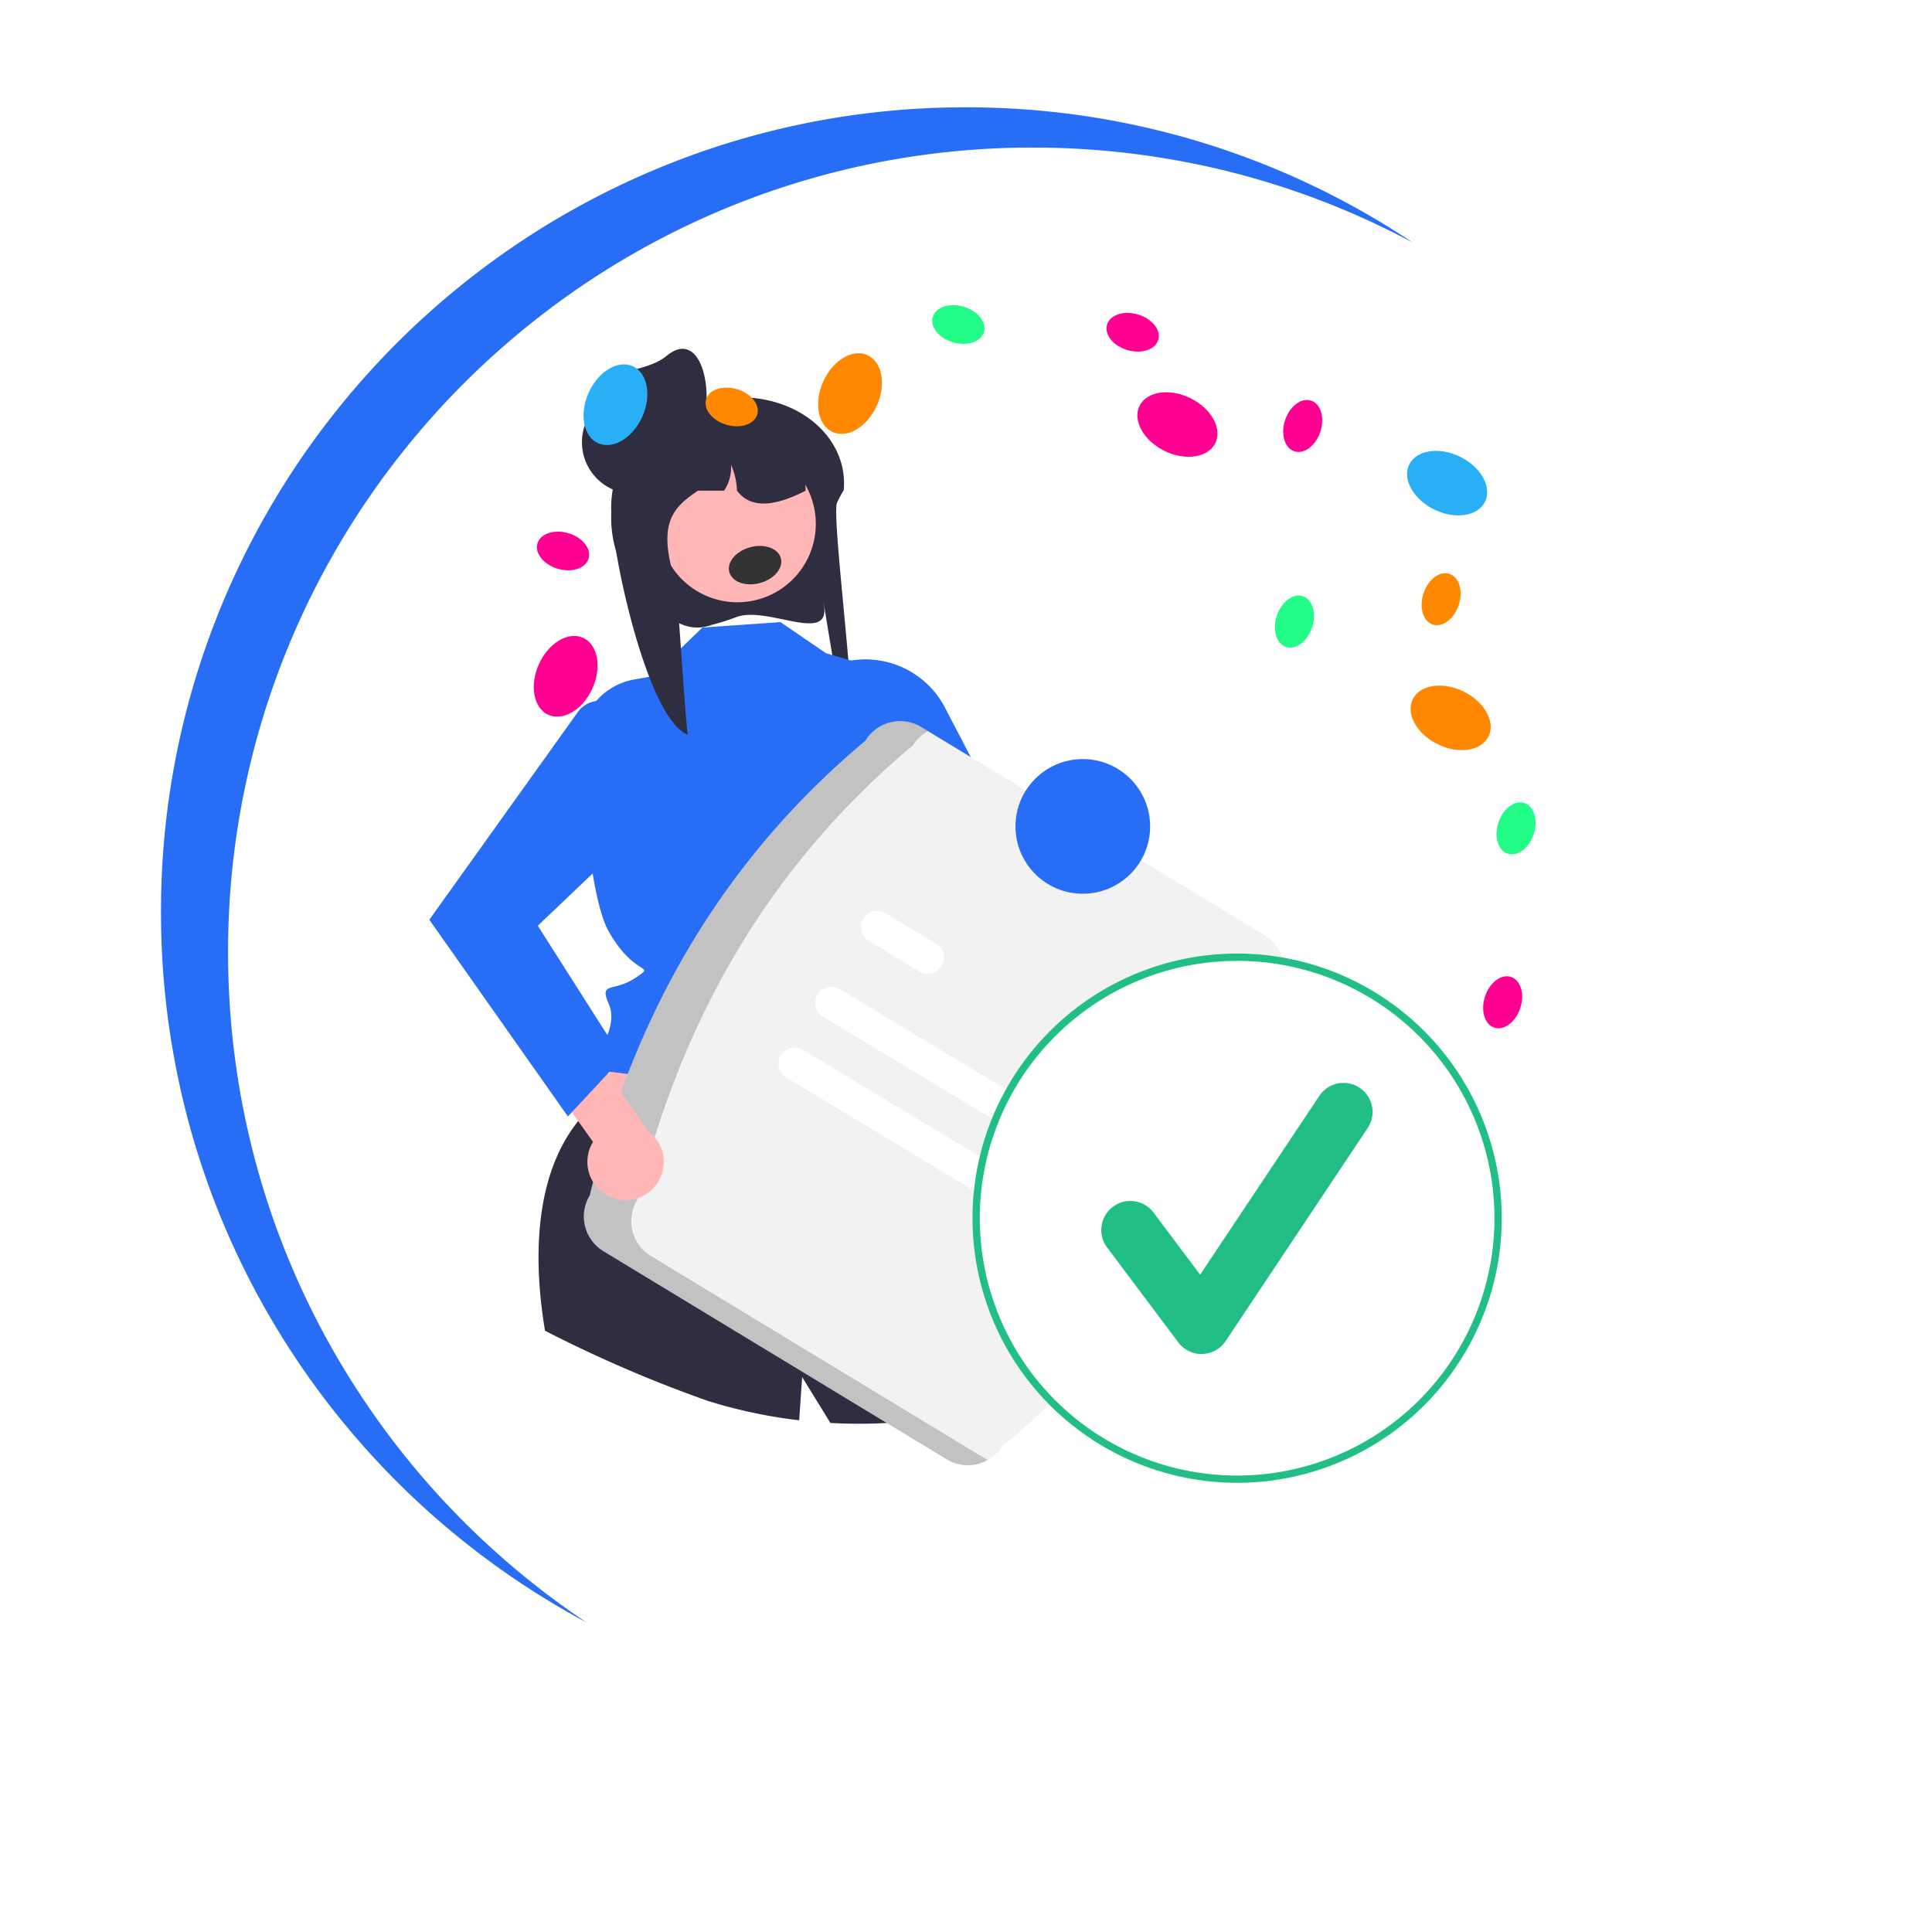<svg xmlns="http://www.w3.org/2000/svg" xmlns:xlink="http://www.w3.org/1999/xlink" width="144" height="144" viewBox="0 0 144 144">
  <defs>
    <filter id="Rectangle_7193" x="0" y="0" width="144" height="144" filterUnits="userSpaceOnUse">
      <feOffset dy="4" input="SourceAlpha"/>
      <feGaussianBlur stdDeviation="4" result="blur"/>
      <feFlood flood-opacity="0.141"/>
      <feComposite operator="in" in2="blur"/>
      <feComposite in="SourceGraphic"/>
    </filter>
  </defs>
  <g id="Congratulations" transform="translate(-129 -315)">
    <g transform="matrix(1, 0, 0, 1, 129, 315)" filter="url(#Rectangle_7193)">
      <rect id="Rectangle_7193-2" data-name="Rectangle 7193" width="120" height="120" rx="60" transform="translate(12 8)" fill="#fff"/>
    </g>
    <path id="Subtraction_11" data-name="Subtraction 11" d="M523.7-7562.08a60.263,60.263,0,0,1-22.92-21.654,59.7,59.7,0,0,1-6.478-14.751A60.115,60.115,0,0,1,492-7615a59.625,59.625,0,0,1,4.715-23.355,60.007,60.007,0,0,1,5.532-10.192,60.433,60.433,0,0,1,7.326-8.88,60.415,60.415,0,0,1,8.88-7.327,60.02,60.02,0,0,1,10.192-5.532A59.632,59.632,0,0,1,552-7675a59.722,59.722,0,0,1,33.3,10.081,59.685,59.685,0,0,0-13.474-5.234A60.212,60.212,0,0,0,557-7672a59.622,59.622,0,0,0-23.355,4.715,59.975,59.975,0,0,0-10.192,5.532,60.468,60.468,0,0,0-8.88,7.326,60.44,60.44,0,0,0-7.326,8.88,60,60,0,0,0-5.532,10.192A59.627,59.627,0,0,0,497-7612a60.2,60.2,0,0,0,1.91,15.073,59.676,59.676,0,0,0,5.409,13.666,60.241,60.241,0,0,0,8.429,11.779,60.364,60.364,0,0,0,10.953,9.4Z" transform="translate(-351 7998)" fill="#286df6"/>
    <g id="Group_17231" data-name="Group 17231" transform="translate(160.85 330.519)">
      <path id="Path_38371" data-name="Path 38371" d="M409.614,226.438a17.091,17.091,0,0,1-1.879.594,3,3,0,0,1-2.129-.015l-.081-.033a8.63,8.63,0,0,1-5.253-7.825c0-.057,0-.118,0-.177a8.422,8.422,0,0,1,.041-.849,8.584,8.584,0,0,1,.184-1.142h-.008a3.138,3.138,0,0,1-.827-2.52,4.165,4.165,0,0,1,1.881-3.114,6.589,6.589,0,0,1,2.735-.965,6.934,6.934,0,0,1,.786-.046h2.469a10.668,10.668,0,0,1,1.55-.244h0c4.968-.412,8.887,2.882,8.521,6.889l-.009.013c-.106.172-.2.336-.282.492s-.148.286-.206.418c-.453,1.024,1.7,16.917.928,17.159-.44.137-2.213-11.689-1.895-9.441C416.541,228.452,411.9,225.592,409.614,226.438Z" transform="translate(-386.568 -195.967)" fill="#2f2e41"/>
      <path id="Path_38372" data-name="Path 38372" d="M92.612,383.741,99.5,398.414,73,395.73l5.53-14.085Z" transform="translate(-62.081 -324.54)" fill="#ffb6b6"/>
      <path id="Path_38373" data-name="Path 38373" d="M403.716,585.6a38.591,38.591,0,0,1-14.311,1.917l-2.108-3.419s-.088,1.273-.22,3.22a37.238,37.238,0,0,1-6.8-1.442,97.122,97.122,0,0,1-12.145-5.233c-.81-4.826-1.113-12.267,3.362-16.6l24.089,4.414s3.865,2.891,2.831,3.926-1.194.874-.515,1.553,2.147,1.588,2.162,2.182C400.064,576.348,401.711,580.554,403.716,585.6Z" transform="translate(-359.36 -496.977)" fill="#2f2e41"/>
      <path id="Path_38374" data-name="Path 38374" d="M403.245,322.007l-5.82.406-3.762,3.635-1.317.235a4.912,4.912,0,0,0-4.041,5.124c.271,4.591.878,11.451,2.146,13.676,1.966,3.451,3.59,2.368,1.966,3.451s-2.715.232-1.966,1.943-1.011,3.906-1.011,3.906l-.7.7.743.3,23.671,3.08s-2.047-9.2-.767-11.463,4.384-9.094,1.614-11.768l-2.708-9.531-4.659-1.374Z" transform="translate(-376.922 -291.159)" fill="#286df6"/>
      <path id="Path_38375" data-name="Path 38375" d="M646.019,493.13a2.691,2.691,0,0,1-2.556-3.2l-11.1-7.52,1.325-3.583,13.122,9.028a2.687,2.687,0,0,1-.788,5.277Z" transform="translate(-584.465 -424.512)" fill="#ffb6b6"/>
      <path id="Path_38376" data-name="Path 38376" d="M504.88,341.053l-1.613.639,8.607,16.81,17.818,12.145,2.568-4.341L518.7,354.591l-5.43-10.414A6.683,6.683,0,0,0,504.88,341.053Z" transform="translate(-474.688 -306.955)" fill="#286df6"/>
      <path id="Path_38389" data-name="Path 38389" d="M5.844,0A5.844,5.844,0,1,1,0,5.844,5.844,5.844,0,0,1,5.844,0Z" transform="translate(17.267 17.682)" fill="#ffb6b6"/>
      <path id="Path_38377" data-name="Path 38377" d="M414.733,224.081c-.1.051-.194.1-.291.146s-.2.1-.306.143c-1.956.887-3.549.985-4.515-.29a5.412,5.412,0,0,0-.445-1.946,3.128,3.128,0,0,1-.516,1.946h-1.946c-2,1.33-3.033,2.553-1.642,6.92.091.287.712,10.481.889,11.265-3.034-1.164-5.652-13.522-5.718-16.779,0-.053,0-.108,0-.162a7.117,7.117,0,0,1,.041-.781,7.312,7.312,0,0,1,.184-1.05h-.008a2.743,2.743,0,0,1-.827-2.317,6.683,6.683,0,0,1,1.857-1.665,11.851,11.851,0,0,1,2.033-.763l.05-.012c.214-.058.433-.111.652-.157a12.256,12.256,0,0,1,1.368-.207c.034,0,.066,0,.1,0a1.026,1.026,0,0,1,.522.143h0a1.031,1.031,0,0,1,.5.877h2.168c.08,0,.16,0,.24.007,3.02.12,5.446,1.412,5.6,4.38C414.73,223.878,414.733,223.978,414.733,224.081Z" transform="translate(-386.54 -203.026)" fill="#2f2e41"/>
      <circle id="Ellipse_135" data-name="Ellipse 135" cx="3.85" cy="3.85" r="3.85" transform="translate(11.524 13.59)" fill="#2f2e41"/>
      <path id="Path_38378" data-name="Path 38378" d="M407.215,191.068a3.8,3.8,0,0,1-4.66,2.816,3.85,3.85,0,0,1-2.816-4.66c.509-2.064,3.015-1.469,4.66-2.816C406.726,184.5,407.805,188.262,407.215,191.068Z" transform="translate(-386.556 -175.409)" fill="#2f2e41"/>
      <path id="Path_38379" data-name="Path 38379" d="M390.689,406.7c3.281-13.381,9.783-24.882,20.55-33.893a3.029,3.029,0,0,1,4.156-1.019l25.6,15.52a3.029,3.029,0,0,1,1.019,4.156c-4.11,13.73-10.265,25.645-20.55,33.893a3.029,3.029,0,0,1-4.156,1.019l-25.6-15.52a3.029,3.029,0,0,1-1.019-4.156Z" transform="translate(-378.583 -333.119)" fill="#f2f2f2"/>
      <path id="Path_38380" data-name="Path 38380" d="M395.238,411.209a3.029,3.029,0,0,1-1.019-4.156c3.281-13.381,9.783-24.882,20.55-33.893a2.991,2.991,0,0,1,1.129-1.066l-.5-.305a3.029,3.029,0,0,0-4.156,1.019c-10.767,9.011-17.269,20.512-20.55,33.893a3.029,3.029,0,0,0,1.019,4.156l25.6,15.52a3.016,3.016,0,0,0,3.027.048Z" transform="translate(-378.583 -333.119)" opacity="0.2" style="mix-blend-mode: normal;isolation: isolate"/>
      <path id="Path_38381" data-name="Path 38381" d="M523.243,516.236l-17.182-10.353a1.2,1.2,0,0,1,1.242-2.062l17.182,10.353a1.2,1.2,0,1,1-1.242,2.062Z" transform="translate(-476.569 -445.621)" fill="#fff"/>
      <path id="Path_38382" data-name="Path 38382" d="M532.589,470.366l-3.78-2.278a1.2,1.2,0,1,1,1.236-2.066l.006,0,3.78,2.278a1.2,1.2,0,0,1-1.242,2.062Z" transform="translate(-495.91 -413.48)" fill="#fff"/>
      <path id="Path_38383" data-name="Path 38383" d="M504.985,546.521,487.8,536.168a1.2,1.2,0,0,1,1.24-2.063h0l17.182,10.353a1.2,1.2,0,1,1-1.242,2.062Z" transform="translate(-461.043 -471.374)" fill="#fff"/>
      <circle id="Ellipse_136" data-name="Ellipse 136" cx="5.018" cy="5.018" r="5.018" transform="translate(43.837 41.058)" fill="#286df6"/>
      <ellipse id="Ellipse_137" data-name="Ellipse 137" cx="19.451" cy="19.452" rx="19.451" ry="19.452" transform="translate(40.907 55.826)" fill="#fff"/>
      <path id="Path_38384" data-name="Path 38384" d="M528.008,678.235a19.723,19.723,0,1,1,19.723-19.723A19.723,19.723,0,0,1,528.008,678.235Zm0-38.9a19.18,19.18,0,1,0,19.18,19.18A19.18,19.18,0,0,0,528.008,639.332Z" transform="translate(-467.65 -583.235)" fill="#21bf85"/>
      <path id="Path_38385" data-name="Path 38385" d="M551.131,694.411a2.163,2.163,0,0,1-1.731-.866l-5.307-7.076a2.164,2.164,0,0,1,3.462-2.6l3.472,4.629,8.917-13.375a2.164,2.164,0,0,1,3.6,2.4l-10.613,15.92a2.165,2.165,0,0,1-1.74.963Z" transform="translate(-493.426 -609.01)" fill="#21bf85"/>
      <g id="Group_17234" data-name="Group 17234" transform="translate(192.875 128.493) rotate(-149)">
        <ellipse id="Ellipse_138" data-name="Ellipse 138" cx="3.146" cy="2.189" rx="3.146" ry="2.189" transform="translate(152.476 30.474) rotate(-4.887)" fill="#28aff6"/>
        <ellipse id="Ellipse_139" data-name="Ellipse 139" cx="3.146" cy="2.189" rx="3.146" ry="2.189" transform="translate(171.957 23.865) rotate(-4.887)" fill="#ff0093"/>
        <ellipse id="Ellipse_140" data-name="Ellipse 140" cx="3.146" cy="2.189" rx="3.146" ry="2.189" transform="translate(143.241 15.611) rotate(-4.887)" fill="#f80"/>
        <ellipse id="Ellipse_141" data-name="Ellipse 141" cx="1.383" cy="1.989" rx="1.383" ry="1.989" transform="translate(136.353 11.341) rotate(-12.732)" fill="#22fd87"/>
        <ellipse id="Ellipse_142" data-name="Ellipse 142" cx="1.383" cy="1.989" rx="1.383" ry="1.989" transform="translate(130.535 -0.285) rotate(-12.732)" fill="#ff0093"/>
        <ellipse id="Ellipse_143" data-name="Ellipse 143" cx="1.383" cy="1.989" rx="1.383" ry="1.989" transform="translate(158.449 16.043) rotate(-12.732)" fill="#22fd87"/>
        <ellipse id="Ellipse_144" data-name="Ellipse 144" cx="1.383" cy="1.989" rx="1.383" ry="1.989" transform="translate(149.94 23.106) rotate(-12.732)" fill="#f80"/>
        <ellipse id="Ellipse_145" data-name="Ellipse 145" cx="1.383" cy="1.989" rx="1.383" ry="1.989" transform="translate(165.431 28.86) rotate(-12.732)" fill="#ff0093"/>
      </g>
      <g id="Group_17233" data-name="Group 17233" transform="matrix(0.174, -0.985, 0.985, 0.174, 56.835, 95.858)">
        <ellipse id="Ellipse_146" data-name="Ellipse 146" cx="2.189" cy="3.146" rx="2.189" ry="3.146" transform="translate(68.919 -54.923) rotate(-75.779)" fill="#28aff6"/>
        <ellipse id="Ellipse_147" data-name="Ellipse 147" cx="2.189" cy="3.146" rx="2.189" ry="3.146" transform="translate(48.348 -55.056) rotate(-75.779)" fill="#ff0093"/>
        <ellipse id="Ellipse_148" data-name="Ellipse 148" cx="2.189" cy="3.146" rx="2.189" ry="3.146" transform="translate(72.779 -37.856) rotate(-75.779)" fill="#f80"/>
        <ellipse id="Ellipse_149" data-name="Ellipse 149" cx="1.989" cy="1.383" rx="1.989" ry="1.383" transform="translate(81.243 -30.328) rotate(-83.624)" fill="#22fd87"/>
        <ellipse id="Ellipse_150" data-name="Ellipse 150" cx="1.989" cy="1.383" rx="1.989" ry="1.383" transform="translate(82.934 -17.438) rotate(-83.624)" fill="#ff0093"/>
        <ellipse id="Ellipse_152" data-name="Ellipse 152" cx="1.989" cy="1.383" rx="1.989" ry="1.383" transform="translate(72.255 -45.893) rotate(-83.624)" fill="#f80"/>
        <ellipse id="Ellipse_153" data-name="Ellipse 153" cx="1.989" cy="1.383" rx="1.989" ry="1.383" transform="translate(59.502 -56.399) rotate(-83.624)" fill="#ff0093"/>
      </g>
      <path id="Path_38387" data-name="Path 38387" d="M349.3,501.758a2.854,2.854,0,0,1-1.352-4.131l-8.245-11.59,2.645-3.069,9.693,13.838a2.85,2.85,0,0,1-2.74,4.952Z" transform="translate(-335.598 -428.035)" fill="#ffb6b6"/>
      <path id="Path_38388" data-name="Path 38388" d="M327.014,361.475h0a2.035,2.035,0,0,0-2.6.458l-11.141,15.581L323.6,392.177l4.04-4.339-6.284-9.876,8.352-7.952A6.683,6.683,0,0,0,327.014,361.475Z" transform="translate(-313.123 -324.482)" fill="#286df6"/>
      <ellipse id="Ellipse_154" data-name="Ellipse 154" cx="1.989" cy="1.383" rx="1.989" ry="1.383" transform="matrix(-0.966, 0.259, -0.259, -0.966, 26.708, 27.424)" fill="#333"/>
    </g>
  </g>
</svg>

